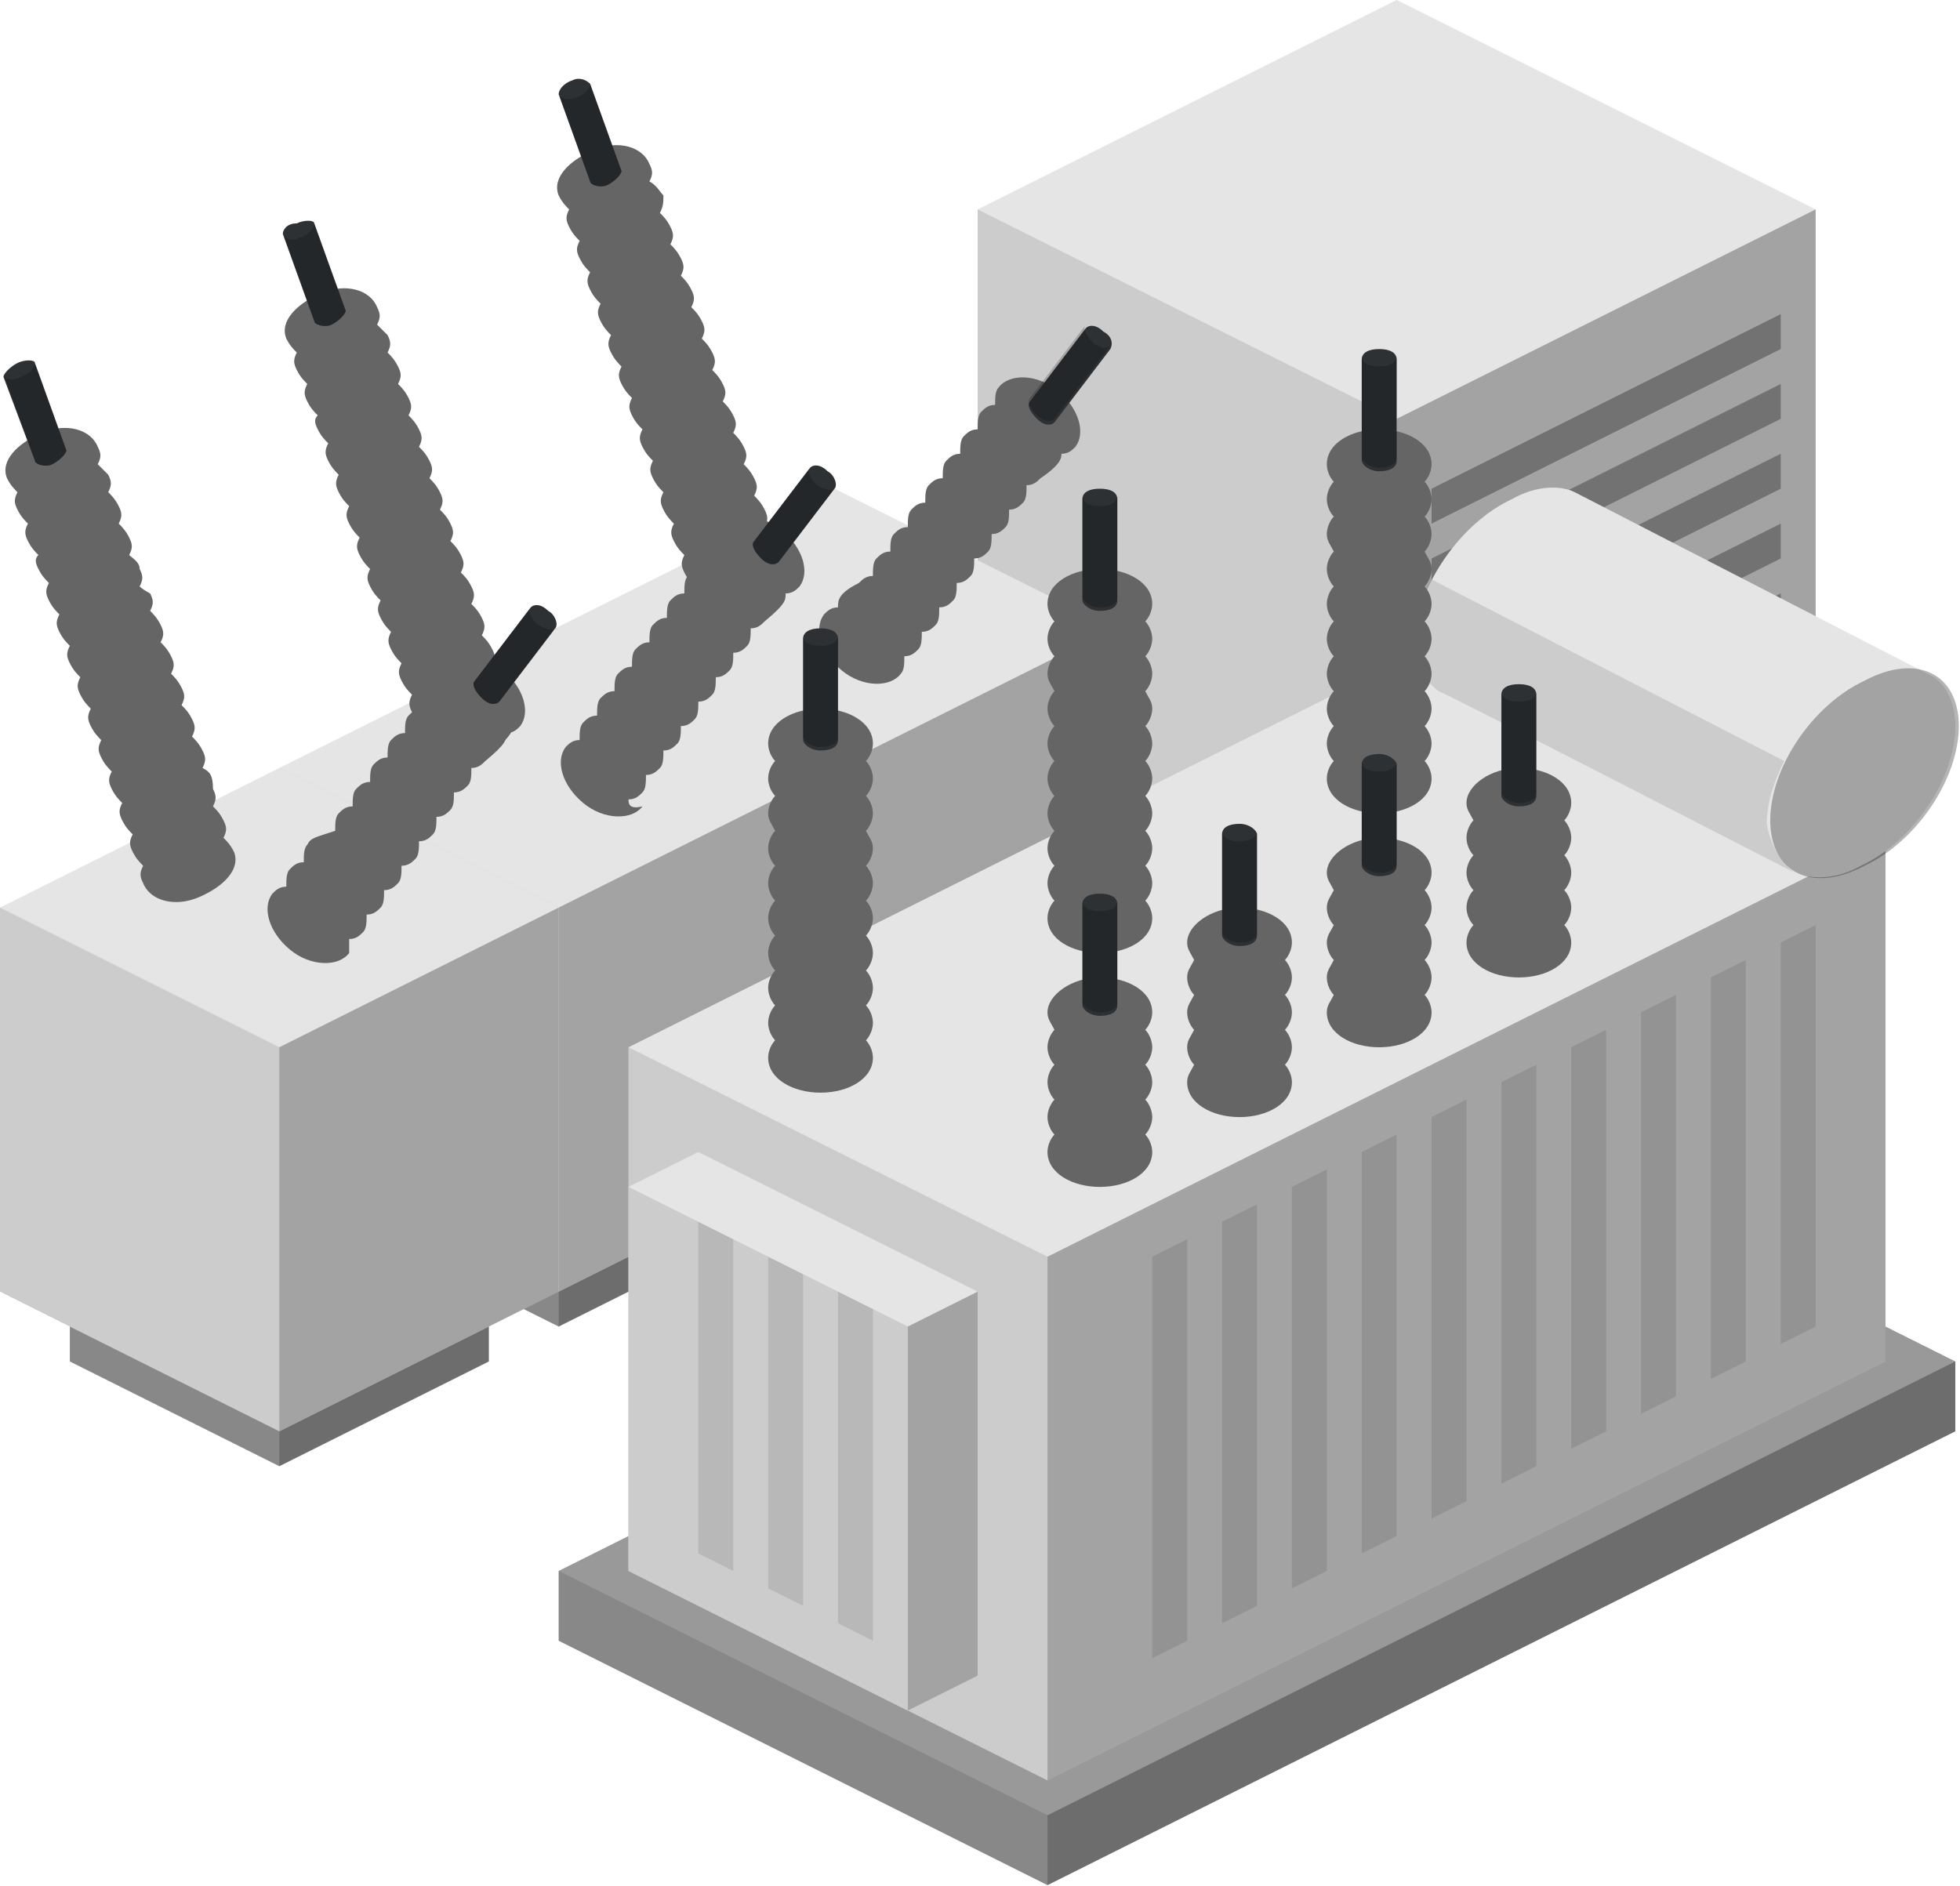 <?xml version="1.0" encoding="UTF-8" standalone="no"?>
<!-- Created with Inkscape (http://www.inkscape.org/) -->

<svg
   xmlns:dc="http://purl.org/dc/elements/1.1/"
   xmlns:cc="http://creativecommons.org/ns#"
   xmlns:rdf="http://www.w3.org/1999/02/22-rdf-syntax-ns#"
   xmlns:svg="http://www.w3.org/2000/svg"
   xmlns="http://www.w3.org/2000/svg"
   xmlns:sodipodi="http://sodipodi.sourceforge.net/DTD/sodipodi-0.dtd"
   xmlns:inkscape="http://www.inkscape.org/namespaces/inkscape"
   width="32.221mm"
   height="31.015mm"
   viewBox="0 0 32.221 31.015"
   version="1.1"
   id="svg581"
   inkscape:version="0.92.2 (5c3e80d, 2017-08-06)"
   sodipodi:docname="electricity-2.svg">
  <defs
     id="defs575" />
  <sodipodi:namedview
     id="base"
     pagecolor="#ffffff"
     bordercolor="#666666"
     borderopacity="1.0"
     inkscape:pageopacity="0.0"
     inkscape:pageshadow="2"
     inkscape:zoom="0.49497475"
     inkscape:cx="-178.46648"
     inkscape:cy="-70.45793"
     inkscape:document-units="mm"
     inkscape:current-layer="svg581"
     showgrid="false"
     inkscape:window-width="1360"
     inkscape:window-height="706"
     inkscape:window-x="-8"
     inkscape:window-y="-8"
     inkscape:window-maximized="1"
     fit-margin-top="0"
     fit-margin-left="0"
     fit-margin-right="0"
     fit-margin-bottom="0" />
  <g
     inkscape:label="Layer 1"
     inkscape:groupmode="layer"
     id="layer1"
     transform="translate(110.202,-169.024)" />
  <g
     id="i363"
     class="top-level-node"
     transform="matrix(0.574,0,0,0.574,0,-1.149)">
    <g
       id="g1829">
      <g
         id="g1827">
        <path
           d="m 40,16 -14,7 v 2 l 14,7 14,-7 v -2 z"
           id="path1641"
           inkscape:connector-curvature="0"
           style="fill:#999999" />
        <path
           d="M 54,25 40,32 V 30 L 54,23 Z"
           id="path1643"
           inkscape:connector-curvature="0"
           style="opacity:0.29" />
        <path
           d="M 40,32 26,25 v -2 l 14,7 z"
           id="path1645"
           inkscape:connector-curvature="0"
           style="opacity:0.11" />
        <path
           d="M 40,2 28,8 v 15 l 12,6 12,-6 V 8 Z"
           id="path1647"
           inkscape:connector-curvature="0"
           style="fill:#e5e5e5" />
        <path
           d="M 52,23 40,29 V 14 L 52,8 Z"
           id="path1649"
           inkscape:connector-curvature="0"
           style="opacity:0.29" />
        <path
           d="M 40,29 28,23 V 8 l 12,6 z"
           id="path1651"
           inkscape:connector-curvature="0"
           style="opacity:0.11" />
        <path
           d="m 51,11 v 1 l -10,5 v -1 z"
           id="path1653"
           inkscape:connector-curvature="0"
           style="opacity:0.3" />
        <path
           d="m 51,13 v 1 l -10,5 v -1 z"
           id="path1655"
           inkscape:connector-curvature="0"
           style="opacity:0.3" />
        <path
           d="m 51,15 v 1 l -10,5 v -1 z"
           id="path1657"
           inkscape:connector-curvature="0"
           style="opacity:0.3" />
        <path
           d="m 51,17 v 1 l -10,5 v -1 z"
           id="path1659"
           inkscape:connector-curvature="0"
           style="opacity:0.3" />
        <path
           d="m 51,19 v 1 l -10,5 v -1 z"
           id="path1661"
           inkscape:connector-curvature="0"
           style="opacity:0.3" />
        <path
           d="m 23.9,29 -6,3 v 1 l 6,3 6,-3 v -1 z"
           id="path1663"
           inkscape:connector-curvature="0"
           style="fill:#999999" />
        <path
           d="m 29.9,33 -6,3 v -1 l 6,-3 z"
           id="path1665"
           inkscape:connector-curvature="0"
           style="opacity:0.29" />
        <path
           d="m 23.9,36 -6,-3 v -1 l 6,3 z"
           id="path1667"
           inkscape:connector-curvature="0"
           style="opacity:0.11" />
        <path
           d="m 23.9,16 -8,4 v 11 l 8,4 8,-4 V 20 Z"
           id="path1669"
           inkscape:connector-curvature="0"
           style="fill:#e5e5e5" />
        <path
           d="m 31.9,31 -8,4 V 24 l 8,-4 z"
           id="path1671"
           inkscape:connector-curvature="0"
           style="opacity:0.29" />
        <path
           d="m 23.9,35 -8,-4 V 20 l 8,4 z"
           id="path1673"
           inkscape:connector-curvature="0"
           style="opacity:0.11" />
        <path
           d="m 30.4,15 c 0.2,0 0.3,-0.1 0.4,-0.2 0.3,-0.4 0.1,-1.1 -0.5,-1.6 -0.6,-0.5 -1.4,-0.5 -1.7,-0.1 -0.1,0.1 -0.1,0.3 -0.1,0.5 -0.2,0 -0.3,0.1 -0.4,0.2 -0.1,0.1 -0.1,0.3 -0.1,0.5 -0.2,0 -0.3,0.1 -0.4,0.2 -0.1,0.1 -0.1,0.3 -0.1,0.5 -0.2,0 -0.3,0.1 -0.4,0.2 -0.1,0.1 -0.1,0.3 -0.1,0.5 -0.2,0 -0.3,0.1 -0.4,0.2 -0.1,0.1 -0.1,0.3 -0.1,0.5 -0.2,0 -0.3,0.1 -0.4,0.2 -0.1,0.1 -0.1,0.3 -0.1,0.5 -0.2,0 -0.3,0.1 -0.4,0.2 -0.1,0.1 -0.1,0.3 -0.1,0.5 -0.2,0 -0.3,0.1 -0.4,0.2 -0.1,0.1 -0.1,0.3 -0.1,0.5 -0.2,0 -0.3,0.1 -0.4,0.2 C 24,19 24,19.2 24,19.4 c -0.2,0 -0.3,0.1 -0.4,0.2 -0.3,0.4 -0.1,1.1 0.5,1.6 0.6,0.5 1.4,0.5 1.7,0.1 0.1,-0.1 0.1,-0.3 0.1,-0.5 0.2,0 0.3,-0.1 0.4,-0.2 0.1,-0.1 0.1,-0.3 0.1,-0.5 0.2,0 0.3,-0.1 0.4,-0.2 0.1,-0.1 0.1,-0.3 0.1,-0.5 0.2,0 0.3,-0.1 0.4,-0.2 0.1,-0.1 0.1,-0.3 0.1,-0.5 0.2,0 0.3,-0.1 0.4,-0.2 0.1,-0.1 0.1,-0.3 0.1,-0.5 0.2,0 0.3,-0.1 0.4,-0.2 0.1,-0.1 0.1,-0.3 0.1,-0.5 0.2,0 0.3,-0.1 0.4,-0.2 0.1,-0.1 0.1,-0.3 0.1,-0.5 0.2,0 0.3,-0.1 0.4,-0.2 0.1,-0.1 0.1,-0.3 0.1,-0.5 0.2,0 0.3,-0.1 0.4,-0.2 0.6,-0.4 0.6,-0.6 0.6,-0.7 z"
           id="path1675"
           inkscape:connector-curvature="0"
           style="fill:#656565" />
        <path
           d="m 31.6,11.5 c -0.2,-0.2 -0.4,-0.2 -0.5,-0.1 l -1.6,2.1 c -0.1,0.1 0,0.3 0.2,0.5 0.2,0.2 0.4,0.2 0.5,0.1 L 31.8,12 c 0.1,-0.2 0,-0.4 -0.2,-0.5 z"
           id="path1677"
           inkscape:connector-curvature="0"
           style="fill:#2d3134" />
        <path
           d="M 31.3,11.8 C 31.1,11.6 31,11.4 31.1,11.3 l -1.6,2.1 c -0.1,0.1 0,0.3 0.2,0.5 0.2,0.2 0.4,0.2 0.5,0.1 l 1.6,-2.1 C 31.7,12 31.5,12 31.3,11.8 Z"
           id="path1679"
           inkscape:connector-curvature="0"
           style="opacity:0.2" />
        <path
           d="M 18.6,7.2 C 18.7,7 18.7,6.9 18.6,6.7 18.4,6.2 17.7,6 17,6.3 c -0.7,0.3 -1.2,0.8 -1,1.3 0.1,0.2 0.2,0.3 0.3,0.4 -0.1,0.2 -0.1,0.3 0,0.5 0.1,0.2 0.2,0.3 0.3,0.4 -0.1,0.2 -0.1,0.3 0,0.5 0.1,0.2 0.2,0.3 0.3,0.4 -0.1,0.2 -0.1,0.3 0,0.5 0.1,0.2 0.2,0.3 0.3,0.4 -0.1,0.2 -0.1,0.3 0,0.5 0.1,0.2 0.2,0.3 0.3,0.4 -0.1,0.2 -0.1,0.3 0,0.5 0.1,0.2 0.2,0.3 0.3,0.4 -0.1,0.2 -0.1,0.3 0,0.5 0.1,0.2 0.2,0.3 0.3,0.4 -0.1,0.2 -0.1,0.3 0,0.5 0.1,0.2 0.2,0.3 0.3,0.4 -0.1,0.2 -0.1,0.3 0,0.5 0.1,0.2 0.2,0.3 0.3,0.4 -0.1,0.2 -0.1,0.3 0,0.5 0.1,0.2 0.2,0.3 0.3,0.4 -0.1,0.2 -0.1,0.3 0,0.5 0.1,0.2 0.2,0.3 0.3,0.4 -0.1,0.2 -0.1,0.3 0,0.5 0.1,0.2 0.2,0.3 0.3,0.4 -0.1,0.2 -0.1,0.3 0,0.5 0.1,0.2 0.2,0.3 0.3,0.4 -0.1,0.2 -0.1,0.3 0,0.5 0.2,0.5 0.9,0.7 1.6,0.4 0.7,-0.3 1.2,-0.8 1,-1.3 -0.1,-0.2 -0.2,-0.3 -0.3,-0.4 0.1,-0.2 0.1,-0.3 0,-0.5 -0.1,-0.2 -0.2,-0.3 -0.3,-0.4 0.1,-0.2 0.1,-0.3 0,-0.5 -0.1,-0.2 -0.2,-0.3 -0.3,-0.4 0.1,-0.2 0.1,-0.3 0,-0.5 -0.1,-0.2 -0.2,-0.3 -0.3,-0.4 0.1,-0.2 0.1,-0.3 0,-0.5 -0.1,-0.2 -0.2,-0.3 -0.3,-0.4 0.1,-0.2 0.1,-0.3 0,-0.5 -0.1,-0.2 -0.2,-0.3 -0.3,-0.4 0.1,-0.2 0.1,-0.3 0,-0.5 -0.1,-0.2 -0.2,-0.3 -0.3,-0.4 0.1,-0.2 0.1,-0.3 0,-0.5 -0.1,-0.2 -0.2,-0.3 -0.3,-0.4 0.1,-0.2 0.1,-0.3 0,-0.5 -0.1,-0.2 -0.2,-0.3 -0.3,-0.4 0.1,-0.2 0.1,-0.3 0,-0.5 C 19.7,10.1 19.6,10 19.5,9.9 19.6,9.7 19.6,9.6 19.5,9.4 19.4,9.2 19.3,9.1 19.2,9 19.3,8.8 19.3,8.7 19.2,8.5 19.1,8.3 19,8.2 18.9,8.1 19,7.9 19,7.8 19,7.6 18.9,7.5 18.8,7.3 18.6,7.2 Z"
           id="path1681"
           inkscape:connector-curvature="0"
           style="fill:#656565" />
        <path
           d="M 16.4,4.3 C 16.1,4.4 16,4.6 16,4.7 l 0.9,2.5 c 0,0.1 0.3,0.2 0.5,0.1 C 17.6,7.2 17.8,7 17.8,6.9 L 16.9,4.4 C 16.8,4.3 16.6,4.2 16.4,4.3 Z"
           id="path1683"
           inkscape:connector-curvature="0"
           style="fill:#2d3134" />
        <path
           d="M 16.5,4.8 C 16.3,4.9 16,4.8 16,4.7 l 0.9,2.5 c 0,0.1 0.3,0.2 0.5,0.1 C 17.6,7.2 17.8,7 17.8,6.9 L 16.9,4.4 c 0,0.1 -0.1,0.3 -0.4,0.4 z"
           id="path1685"
           inkscape:connector-curvature="0"
           style="opacity:0.2" />
        <path
           d="m 16,33 -6,3 v 1 l 6,3 6,-3 v -1 z"
           id="path1687"
           inkscape:connector-curvature="0"
           style="fill:#999999" />
        <path
           d="m 22,37 -6,3 v -1 l 6,-3 z"
           id="path1689"
           inkscape:connector-curvature="0"
           style="opacity:0.29" />
        <path
           d="m 16,40 -6,-3 v -1 l 6,3 z"
           id="path1691"
           inkscape:connector-curvature="0"
           style="opacity:0.11" />
        <path
           d="m 16,20 -8,4 v 11 l 8,4 8,-4 V 24 Z"
           id="path1693"
           inkscape:connector-curvature="0"
           style="fill:#e5e5e5" />
        <path
           d="m 24,35 -8,4 V 28 l 8,-4 z"
           id="path1695"
           inkscape:connector-curvature="0"
           style="opacity:0.29" />
        <path
           d="M 16,39 8,35 V 24 l 8,4 z"
           id="path1697"
           inkscape:connector-curvature="0"
           style="opacity:0.11" />
        <path
           d="m 22.5,19 c 0.2,0 0.3,-0.1 0.4,-0.2 0.3,-0.4 0.1,-1.1 -0.5,-1.6 -0.6,-0.5 -1.4,-0.5 -1.7,-0.1 -0.1,0.1 -0.1,0.3 -0.1,0.5 -0.2,0 -0.3,0.1 -0.4,0.2 -0.1,0.1 -0.1,0.3 -0.1,0.5 -0.2,0 -0.3,0.1 -0.4,0.2 -0.1,0.1 -0.1,0.3 -0.1,0.5 -0.2,0 -0.3,0.1 -0.4,0.2 -0.1,0.1 -0.1,0.3 -0.1,0.5 -0.2,0 -0.3,0.1 -0.4,0.2 -0.1,0.1 -0.1,0.3 -0.1,0.5 -0.2,0 -0.3,0.1 -0.4,0.2 -0.1,0.1 -0.1,0.3 -0.1,0.5 -0.2,0 -0.3,0.1 -0.4,0.2 -0.1,0.1 -0.1,0.3 -0.1,0.5 -0.2,0 -0.3,0.1 -0.4,0.2 -0.1,0.1 -0.1,0.3 -0.1,0.5 -0.2,0 -0.3,0.1 -0.4,0.2 -0.1,0.1 -0.1,0.3 -0.1,0.5 -0.2,0 -0.3,0.1 -0.4,0.2 -0.3,0.4 -0.1,1.1 0.5,1.6 0.6,0.5 1.4,0.5 1.7,0.1 C 18,25.2 18,25 18,24.9 c 0.2,0 0.3,-0.1 0.4,-0.2 0.1,-0.1 0.1,-0.3 0.1,-0.5 0.2,0 0.3,-0.1 0.4,-0.2 0.1,-0.1 0.1,-0.3 0.1,-0.5 0.2,0 0.3,-0.1 0.4,-0.2 0.1,-0.1 0.1,-0.3 0.1,-0.5 0.2,0 0.3,-0.1 0.4,-0.2 0.1,-0.1 0.1,-0.3 0.1,-0.5 0.2,0 0.3,-0.1 0.4,-0.2 0.1,-0.1 0.1,-0.3 0.1,-0.5 0.2,0 0.3,-0.1 0.4,-0.2 0.1,-0.1 0.1,-0.3 0.1,-0.5 0.2,0 0.3,-0.1 0.4,-0.2 0.1,-0.1 0.1,-0.3 0.1,-0.5 0.2,0 0.3,-0.1 0.4,-0.2 0.6,-0.5 0.6,-0.6 0.6,-0.8 z"
           id="path1699"
           inkscape:connector-curvature="0"
           style="fill:#656565" />
        <path
           d="m 23.7,15.5 c -0.2,-0.2 -0.4,-0.2 -0.5,-0.1 l -1.6,2.1 c -0.1,0.1 0,0.3 0.2,0.5 0.2,0.2 0.4,0.2 0.5,0.1 L 23.9,16 c 0.1,-0.1 0,-0.4 -0.2,-0.5 z"
           id="path1701"
           inkscape:connector-curvature="0"
           style="fill:#2d3134" />
        <path
           d="m 23.4,15.9 c -0.2,-0.2 -0.3,-0.4 -0.2,-0.5 l -1.6,2.1 c -0.1,0.1 0,0.3 0.2,0.5 0.2,0.2 0.4,0.2 0.5,0.1 L 23.9,16 c -0.1,0.1 -0.3,0 -0.5,-0.1 z"
           id="path1703"
           inkscape:connector-curvature="0"
           style="opacity:0.2" />
        <path
           d="m 10.8,11.3 c 0.1,-0.2 0.1,-0.3 0,-0.5 -0.2,-0.5 -0.9,-0.7 -1.6,-0.4 -0.7,0.3 -1.2,0.8 -1,1.3 0.1,0.2 0.2,0.3 0.3,0.4 -0.1,0.2 -0.1,0.3 0,0.5 0.1,0.2 0.2,0.3 0.3,0.4 -0.1,0.2 -0.1,0.3 0,0.5 0.1,0.2 0.2,0.3 0.3,0.4 -0.1,0.1 -0.1,0.2 0,0.4 0.1,0.2 0.2,0.3 0.3,0.4 -0.1,0.2 -0.1,0.3 0,0.5 0.1,0.2 0.2,0.3 0.3,0.4 -0.1,0.2 -0.1,0.3 0,0.5 0.1,0.2 0.2,0.3 0.3,0.4 -0.1,0.2 -0.1,0.3 0,0.5 0.1,0.2 0.2,0.3 0.3,0.4 -0.1,0.2 -0.1,0.3 0,0.5 0.1,0.2 0.2,0.3 0.3,0.4 -0.1,0.2 -0.1,0.3 0,0.5 0.1,0.2 0.2,0.3 0.3,0.4 -0.1,0.2 -0.1,0.3 0,0.5 0.1,0.2 0.2,0.3 0.3,0.4 -0.1,0.2 -0.1,0.3 0,0.5 0.1,0.2 0.2,0.3 0.3,0.4 -0.1,0.2 -0.1,0.3 0,0.5 0.1,0.2 0.2,0.3 0.3,0.4 -0.1,0.2 -0.1,0.3 0,0.5 0.1,0.2 0.2,0.3 0.3,0.4 -0.1,0.2 -0.1,0.3 0,0.5 0.2,0.5 0.9,0.7 1.6,0.4 0.7,-0.3 1.2,-0.8 1,-1.3 -0.1,-0.2 -0.2,-0.3 -0.3,-0.4 0.1,-0.2 0.1,-0.3 0,-0.5 -0.1,-0.2 -0.2,-0.3 -0.3,-0.4 0.1,-0.2 0.1,-0.3 0,-0.5 -0.1,-0.2 -0.2,-0.3 -0.3,-0.4 0.1,-0.2 0.1,-0.3 0,-0.5 -0.1,-0.2 -0.2,-0.3 -0.3,-0.4 0.1,-0.2 0.1,-0.3 0,-0.5 -0.1,-0.2 -0.2,-0.3 -0.3,-0.4 0.1,-0.2 0.1,-0.3 0,-0.5 -0.1,-0.2 -0.2,-0.3 -0.3,-0.4 0.1,-0.2 0.1,-0.3 0,-0.5 -0.1,-0.2 -0.2,-0.3 -0.3,-0.4 0.1,-0.2 0.1,-0.3 0,-0.5 -0.1,-0.2 -0.2,-0.3 -0.3,-0.4 0.1,-0.2 0.1,-0.3 0,-0.5 -0.1,-0.2 -0.2,-0.3 -0.3,-0.4 0.1,-0.2 0.1,-0.3 0,-0.5 -0.1,-0.2 -0.2,-0.3 -0.3,-0.4 0.1,-0.2 0.1,-0.3 0,-0.5 -0.1,-0.2 -0.2,-0.3 -0.3,-0.4 0.1,-0.2 0.1,-0.3 0,-0.5 -0.1,-0.2 -0.2,-0.3 -0.3,-0.4 0.1,-0.2 0.1,-0.3 0,-0.5 -0.1,-0.1 -0.2,-0.2 -0.3,-0.3 z"
           id="path1705"
           inkscape:connector-curvature="0"
           style="fill:#656565" />
        <path
           d="M 8.5,8.4 C 8.2,8.4 8.1,8.6 8.1,8.7 L 9,11.2 c 0,0.1 0.3,0.2 0.5,0.1 C 9.7,11.2 9.9,11 9.9,10.9 L 9,8.4 C 9,8.3 8.7,8.3 8.5,8.4 Z"
           id="path1707"
           inkscape:connector-curvature="0"
           style="fill:#2d3134" />
        <path
           d="M 8.6,8.8 C 8.4,8.9 8.2,8.9 8.1,8.7 L 9,11.2 c 0,0.1 0.3,0.2 0.5,0.1 C 9.7,11.2 9.9,11 9.9,10.9 L 9,8.4 C 9,8.5 8.9,8.7 8.6,8.8 Z"
           id="path1709"
           inkscape:connector-curvature="0"
           style="opacity:0.2" />
        <path
           d="m 8,37 -6,3 v 1 l 6,3 6,-3 v -1 z"
           id="path1711"
           inkscape:connector-curvature="0"
           style="fill:#999999" />
        <path
           d="m 14,41 -6,3 v -1 l 6,-3 z"
           id="path1713"
           inkscape:connector-curvature="0"
           style="opacity:0.29" />
        <path
           d="M 8,44 2,41 v -1 l 6,3 z"
           id="path1715"
           inkscape:connector-curvature="0"
           style="opacity:0.11" />
        <path
           d="m 8,24 -8,4 v 11 l 8,4 8,-4 V 28 Z"
           id="path1717"
           inkscape:connector-curvature="0"
           style="fill:#e5e5e5" />
        <path
           d="M 16,39 8,43 V 32 l 8,-4 z"
           id="path1719"
           inkscape:connector-curvature="0"
           style="opacity:0.29" />
        <path
           d="M 8,43 0,39 V 28 l 8,4 z"
           id="path1721"
           inkscape:connector-curvature="0"
           style="opacity:0.11" />
        <path
           d="m 14.5,23 c 0.2,0 0.3,-0.1 0.4,-0.2 0.3,-0.4 0.1,-1.1 -0.5,-1.6 -0.6,-0.5 -1.4,-0.5 -1.7,-0.1 -0.1,0.1 -0.1,0.3 -0.1,0.5 -0.2,0 -0.3,0.1 -0.4,0.2 -0.1,0.1 -0.1,0.3 -0.1,0.5 -0.2,0 -0.3,0.1 -0.4,0.2 -0.1,0.1 -0.1,0.3 -0.1,0.5 -0.2,0 -0.3,0.1 -0.4,0.2 -0.1,0.1 -0.1,0.3 -0.1,0.5 -0.2,0 -0.3,0.1 -0.4,0.2 -0.1,0.1 -0.1,0.3 -0.1,0.5 -0.2,0 -0.3,0.1 -0.4,0.2 -0.1,0.1 -0.1,0.3 -0.1,0.5 -0.2,0 -0.3,0.1 -0.4,0.2 C 9.6,25.4 9.6,25.6 9.6,25.8 9,26 8.9,26 8.8,26.2 8.7,26.3 8.7,26.5 8.7,26.7 8.5,26.7 8.4,26.8 8.3,26.9 8.2,27 8.2,27.2 8.2,27.4 8,27.4 7.9,27.5 7.8,27.6 7.5,28 7.7,28.7 8.3,29.2 c 0.6,0.5 1.4,0.5 1.7,0.1 0,-0.1 0,-0.3 0,-0.4 0.2,0 0.3,-0.1 0.4,-0.2 0.1,-0.1 0.1,-0.3 0.1,-0.5 0.2,0 0.3,-0.1 0.4,-0.2 0.1,-0.1 0.1,-0.3 0.1,-0.5 0.2,0 0.3,-0.1 0.4,-0.2 0.1,-0.1 0.1,-0.3 0.1,-0.5 0.2,0 0.3,-0.1 0.4,-0.2 0.1,-0.1 0.1,-0.3 0.1,-0.5 0.2,0 0.3,-0.1 0.4,-0.2 0.1,-0.1 0.1,-0.3 0.1,-0.5 0.2,0 0.3,-0.1 0.4,-0.2 0.1,-0.1 0.1,-0.3 0.1,-0.5 0.2,0 0.3,-0.1 0.4,-0.2 0.1,-0.1 0.1,-0.3 0.1,-0.5 0.2,0 0.3,-0.1 0.4,-0.2 0.6,-0.5 0.6,-0.6 0.6,-0.8 z"
           id="path1723"
           inkscape:connector-curvature="0"
           style="fill:#656565" />
        <path
           d="m 15.7,19.5 c -0.2,-0.2 -0.4,-0.2 -0.5,-0.1 l -1.6,2.1 c -0.1,0.1 0,0.3 0.2,0.5 0.2,0.2 0.4,0.2 0.5,0.1 L 15.9,20 c 0.1,-0.1 0,-0.4 -0.2,-0.5 z"
           id="path1725"
           inkscape:connector-curvature="0"
           style="fill:#2d3134" />
        <path
           d="m 15.4,19.9 c -0.2,-0.2 -0.3,-0.4 -0.2,-0.5 l -1.6,2.1 c -0.1,0.1 0,0.3 0.2,0.5 0.2,0.2 0.4,0.2 0.5,0.1 L 15.9,20 c -0.1,0.1 -0.3,0 -0.5,-0.1 z"
           id="path1727"
           inkscape:connector-curvature="0"
           style="opacity:0.2" />
        <path
           d="M 2.8,15.3 C 2.9,15.1 2.9,15 2.8,14.8 2.6,14.3 1.9,14.1 1.2,14.4 c -0.7,0.3 -1.2,0.8 -1,1.3 0.1,0.2 0.2,0.3 0.3,0.4 -0.1,0.2 -0.1,0.3 0,0.5 0.1,0.2 0.2,0.3 0.3,0.4 -0.1,0.2 -0.1,0.3 0,0.5 0.1,0.2 0.2,0.3 0.3,0.4 -0.1,0.1 -0.1,0.2 0,0.4 0.1,0.2 0.2,0.3 0.3,0.4 -0.1,0.2 -0.1,0.3 0,0.5 0.1,0.2 0.2,0.3 0.3,0.4 -0.1,0.2 -0.1,0.3 0,0.5 0.1,0.2 0.2,0.3 0.3,0.4 -0.1,0.2 -0.1,0.3 0,0.5 0.1,0.2 0.2,0.3 0.3,0.4 -0.1,0.2 -0.1,0.3 0,0.5 0.1,0.2 0.2,0.3 0.3,0.4 -0.1,0.2 -0.1,0.3 0,0.5 0.1,0.2 0.2,0.3 0.3,0.4 -0.1,0.2 -0.1,0.3 0,0.5 0.1,0.2 0.2,0.3 0.3,0.4 -0.1,0.2 -0.1,0.3 0,0.5 0.1,0.2 0.2,0.3 0.3,0.4 -0.1,0.2 -0.1,0.3 0,0.5 0.1,0.2 0.2,0.3 0.3,0.4 -0.1,0.2 -0.1,0.3 0,0.5 0.1,0.2 0.2,0.3 0.3,0.4 C 4,27 4,27.1 4.1,27.3 4.3,27.8 5,28 5.7,27.7 6.4,27.4 6.9,26.9 6.7,26.4 6.6,26.2 6.5,26.1 6.4,26 6.5,25.8 6.5,25.7 6.4,25.5 6.3,25.3 6.2,25.2 6.1,25.1 6.2,24.9 6.2,24.8 6.1,24.6 6.1,24.2 6,24.1 5.8,24 5.9,23.8 5.9,23.7 5.8,23.5 5.7,23.3 5.6,23.2 5.5,23.1 5.6,22.9 5.6,22.8 5.5,22.6 5.4,22.4 5.3,22.3 5.2,22.2 5.3,22 5.3,21.9 5.2,21.7 5.1,21.5 5,21.4 4.9,21.3 5,21.1 5,21 4.9,20.8 4.8,20.6 4.7,20.5 4.6,20.4 4.7,20.2 4.7,20.1 4.6,19.9 4.5,19.7 4.4,19.6 4.3,19.5 4.4,19.3 4.4,19.2 4.3,19 4.3,19 4.1,18.9 4,18.8 4.1,18.6 4.1,18.5 4,18.3 4,18.1 3.8,18 3.7,17.9 3.8,17.7 3.8,17.6 3.7,17.4 3.6,17.2 3.5,17.1 3.4,17 3.5,16.8 3.5,16.7 3.4,16.5 3.3,16.3 3.2,16.2 3.1,16.1 3.2,15.9 3.2,15.8 3.1,15.6 3,15.5 2.9,15.4 2.8,15.3 Z"
           id="path1729"
           inkscape:connector-curvature="0"
           style="fill:#656565" />
        <path
           d="M 0.5,12.4 C 0.3,12.5 0.1,12.7 0.1,12.8 L 1,15.2 c 0,0.1 0.3,0.2 0.5,0.1 C 1.7,15.2 1.9,15 1.9,14.9 L 1,12.4 c 0,-0.1 -0.3,-0.1 -0.5,0 z"
           id="path1731"
           inkscape:connector-curvature="0"
           style="fill:#2d3134" />
        <path
           d="M 0.6,12.8 C 0.4,12.9 0.1,12.9 0.1,12.7 L 1,15.2 c 0,0.1 0.3,0.2 0.5,0.1 C 1.7,15.2 1.9,15 1.9,14.9 L 1,12.4 c 0,0.1 -0.1,0.3 -0.4,0.4 z"
           id="path1733"
           inkscape:connector-curvature="0"
           style="opacity:0.2" />
        <path
           d="M 42,34 16,47 v 2 l 14,7 26,-13 v -2 z"
           id="path1735"
           inkscape:connector-curvature="0"
           style="fill:#999999" />
        <path
           d="M 56,43 30,56 V 54 L 56,41 Z"
           id="path1737"
           inkscape:connector-curvature="0"
           style="opacity:0.29" />
        <path
           d="M 30,56 16,49 v -2 l 14,7 z"
           id="path1739"
           inkscape:connector-curvature="0"
           style="opacity:0.11" />
        <path
           d="M 42,20 18,32 V 47 L 30,53 54,41 V 26 Z"
           id="path1741"
           inkscape:connector-curvature="0"
           style="fill:#e5e5e5" />
        <path
           d="M 54,41 30,53 V 38 L 54,26 Z"
           id="path1743"
           inkscape:connector-curvature="0"
           style="opacity:0.29" />
        <path
           d="M 30,53 18,47 V 32 l 12,6 z"
           id="path1745"
           inkscape:connector-curvature="0"
           style="opacity:0.11" />
        <path
           d="M 43,44.5 44,44 V 32.5 L 43,33 Z"
           id="path1747"
           inkscape:connector-curvature="0"
           style="opacity:0.1" />
        <path
           d="M 38,35.5 37,36 V 47.5 L 38,47 Z"
           id="path1749"
           inkscape:connector-curvature="0"
           style="opacity:0.1" />
        <path
           d="M 36,36.5 35,37 V 48.5 L 36,48 Z"
           id="path1751"
           inkscape:connector-curvature="0"
           style="opacity:0.1" />
        <path
           d="M 33,49.5 34,49 V 37.5 L 33,38 Z"
           id="path1753"
           inkscape:connector-curvature="0"
           style="opacity:0.1" />
        <path
           d="M 42,33.5 41,34 V 45.5 L 42,45 Z"
           id="path1755"
           inkscape:connector-curvature="0"
           style="opacity:0.1" />
        <path
           d="M 40,34.5 39,35 V 46.5 L 40,46 Z"
           id="path1757"
           inkscape:connector-curvature="0"
           style="opacity:0.1" />
        <path
           d="M 51,40.5 52,40 V 28.5 L 51,29 Z"
           id="path1759"
           inkscape:connector-curvature="0"
           style="opacity:0.1" />
        <path
           d="M 46,31.5 45,32 V 43.5 L 46,43 Z"
           id="path1761"
           inkscape:connector-curvature="0"
           style="opacity:0.1" />
        <path
           d="M 50,29.5 49,30 V 41.5 L 50,41 Z"
           id="path1763"
           inkscape:connector-curvature="0"
           style="opacity:0.1" />
        <path
           d="M 48,30.5 47,31 V 42.5 L 48,42 Z"
           id="path1765"
           inkscape:connector-curvature="0"
           style="opacity:0.1" />
        <path
           d="m 20,35 -2,1 v 11 l 8,4 2,-1 V 39 Z"
           id="path1767"
           inkscape:connector-curvature="0"
           style="fill:#e5e5e5" />
        <path
           d="m 28,50 -2,1 V 40 l 2,-1 z"
           id="path1769"
           inkscape:connector-curvature="0"
           style="opacity:0.29" />
        <path
           d="M 26,51 18,47 V 36 l 8,4 z"
           id="path1771"
           inkscape:connector-curvature="0"
           style="opacity:0.11" />
        <path
           d="m 20,37 1,0.5 V 47 l -1,-0.5 z"
           id="path1773"
           inkscape:connector-curvature="0"
           style="opacity:0.1" />
        <path
           d="m 22,38 1,0.5 V 48 l -1,-0.5 z"
           id="path1775"
           inkscape:connector-curvature="0"
           style="opacity:0.1" />
        <path
           d="M 25,49 24,48.5 V 39 l 1,0.5 z"
           id="path1777"
           inkscape:connector-curvature="0"
           style="opacity:0.1" />
        <path
           d="m 43.3,16.3 c 0.7,-0.4 1.4,-0.4 1.8,-0.2 l 10.1,5.2 c 0.5,0.2 0.8,0.8 0.8,1.5 0,1.5 -1.2,3.3 -2.7,4 -0.7,0.4 -1.4,0.4 -1.9,0.2 0,0 -10.1,-5.2 -10.2,-5.3 -0.4,-0.3 -0.7,-0.8 -0.7,-1.4 0.1,-1.5 1.3,-3.3 2.8,-4 z"
           id="path1779"
           inkscape:connector-curvature="0"
           style="fill:#e5e5e5" />
        <path
           d="M 51.4,27 C 51.2,26.9 41.3,21.8 41.2,21.8 40.8,21.5 40.5,21 40.5,20.4 c 0,-0.6 0.2,-1.2 0.5,-1.8 l 10.1,5.2 c -0.3,0.6 -0.5,1.2 -0.5,1.8 0.1,0.6 0.4,1.1 0.8,1.4 z"
           id="path1781"
           inkscape:connector-curvature="0"
           style="opacity:0.11" />
        <path
           d="m 50.7,25.5 c 0,1.5 1.2,2.1 2.7,1.3 1.5,-0.7 2.7,-2.5 2.7,-4 0,-1.5 -1.2,-2.1 -2.7,-1.3 -1.5,0.7 -2.7,2.5 -2.7,4 z"
           id="path1783"
           inkscape:connector-curvature="0"
           style="opacity:0.29" />
        <path
           d="m 24.8,23.8 c 0.1,-0.1 0.2,-0.3 0.2,-0.5 0,-0.6 -0.7,-1 -1.5,-1 -0.8,0 -1.5,0.4 -1.5,1 0,0.2 0.1,0.4 0.2,0.5 -0.1,0.1 -0.2,0.3 -0.2,0.5 0,0.2 0.1,0.4 0.2,0.5 -0.1,0.1 -0.2,0.3 -0.2,0.5 0,0.2 0.1,0.3 0.2,0.5 -0.1,0.1 -0.2,0.3 -0.2,0.5 0,0.2 0.1,0.4 0.2,0.5 -0.1,0.1 -0.2,0.3 -0.2,0.5 0,0.2 0.1,0.4 0.2,0.5 -0.1,0.1 -0.2,0.3 -0.2,0.5 0,0.2 0.1,0.4 0.2,0.5 -0.1,0.1 -0.2,0.3 -0.2,0.5 0,0.2 0.1,0.4 0.2,0.5 -0.1,0.1 -0.2,0.3 -0.2,0.5 0,0.2 0.1,0.4 0.2,0.5 -0.1,0.1 -0.2,0.3 -0.2,0.5 0,0.2 0.1,0.4 0.2,0.5 -0.1,0.1 -0.2,0.3 -0.2,0.5 0,0.6 0.7,1 1.5,1 0.8,0 1.5,-0.4 1.5,-1 0,-0.2 -0.1,-0.4 -0.2,-0.5 0.1,-0.1 0.2,-0.3 0.2,-0.5 0,-0.2 -0.1,-0.4 -0.2,-0.5 0.1,-0.1 0.2,-0.3 0.2,-0.5 0,-0.2 -0.1,-0.4 -0.2,-0.5 0.1,-0.1 0.2,-0.3 0.2,-0.5 0,-0.2 -0.1,-0.4 -0.2,-0.5 0.1,-0.1 0.2,-0.3 0.2,-0.5 0,-0.2 -0.1,-0.4 -0.2,-0.5 0.1,-0.1 0.2,-0.3 0.2,-0.5 0,-0.2 -0.1,-0.4 -0.2,-0.5 0.1,-0.1 0.2,-0.3 0.2,-0.5 0,-0.2 -0.1,-0.3 -0.2,-0.5 0.1,-0.1 0.2,-0.3 0.2,-0.5 0,-0.2 -0.1,-0.4 -0.2,-0.5 0.1,-0.1 0.2,-0.3 0.2,-0.5 0,-0.2 -0.1,-0.4 -0.2,-0.5 z"
           id="path1785"
           inkscape:connector-curvature="0"
           style="fill:#656565" />
        <path
           d="M 23.5,20 C 23.2,20 23,20.1 23,20.3 v 2.9 c 0,0.1 0.2,0.3 0.5,0.3 0.3,0 0.5,-0.1 0.5,-0.3 V 20.3 C 24,20.1 23.8,20 23.5,20 Z"
           id="path1787"
           inkscape:connector-curvature="0"
           style="fill:#2d3134" />
        <path
           d="M 23.5,20.5 C 23.2,20.5 23,20.4 23,20.2 v 2.9 c 0,0.1 0.2,0.3 0.5,0.3 0.3,0 0.5,-0.1 0.5,-0.3 v -2.9 c 0,0.2 -0.2,0.3 -0.5,0.3 z"
           id="path1789"
           inkscape:connector-curvature="0"
           style="opacity:0.2" />
        <path
           d="m 40.8,15.8 c 0.1,-0.1 0.2,-0.3 0.2,-0.5 0,-0.6 -0.7,-1 -1.5,-1 -0.8,0 -1.5,0.4 -1.5,1 0,0.2 0.1,0.4 0.2,0.5 -0.1,0.1 -0.2,0.3 -0.2,0.5 0,0.2 0.1,0.4 0.2,0.5 -0.1,0.1 -0.2,0.3 -0.2,0.5 0,0.2 0.1,0.3 0.2,0.5 -0.1,0.1 -0.2,0.3 -0.2,0.5 0,0.2 0.1,0.4 0.2,0.5 -0.1,0.1 -0.2,0.3 -0.2,0.5 0,0.2 0.1,0.4 0.2,0.5 -0.1,0.1 -0.2,0.3 -0.2,0.5 0,0.2 0.1,0.4 0.2,0.5 -0.1,0.1 -0.2,0.3 -0.2,0.5 0,0.2 0.1,0.4 0.2,0.5 -0.1,0.1 -0.2,0.3 -0.2,0.5 0,0.2 0.1,0.4 0.2,0.5 -0.1,0.1 -0.2,0.3 -0.2,0.5 0,0.2 0.1,0.4 0.2,0.5 -0.1,0.1 -0.2,0.3 -0.2,0.5 0,0.6 0.7,1 1.5,1 0.8,0 1.5,-0.4 1.5,-1 0,-0.2 -0.1,-0.4 -0.2,-0.5 0.1,-0.1 0.2,-0.3 0.2,-0.5 0,-0.2 -0.1,-0.4 -0.2,-0.5 0.1,-0.1 0.2,-0.3 0.2,-0.5 0,-0.2 -0.1,-0.4 -0.2,-0.5 0.1,-0.1 0.2,-0.3 0.2,-0.5 0,-0.2 -0.1,-0.4 -0.2,-0.5 0.1,-0.1 0.2,-0.3 0.2,-0.5 0,-0.2 -0.1,-0.4 -0.2,-0.5 0.1,-0.1 0.2,-0.3 0.2,-0.5 0,-0.2 -0.1,-0.4 -0.2,-0.5 0.1,-0.1 0.2,-0.3 0.2,-0.5 0,-0.2 -0.1,-0.3 -0.2,-0.5 0.1,-0.1 0.2,-0.3 0.2,-0.5 0,-0.2 -0.1,-0.4 -0.2,-0.5 0.1,-0.1 0.2,-0.3 0.2,-0.5 0,-0.2 -0.1,-0.4 -0.2,-0.5 z"
           id="path1791"
           inkscape:connector-curvature="0"
           style="fill:#656565" />
        <path
           d="M 39.5,12 C 39.2,12 39,12.1 39,12.3 v 2.9 c 0,0.1 0.2,0.3 0.5,0.3 0.3,0 0.5,-0.1 0.5,-0.3 V 12.3 C 40,12.1 39.8,12 39.5,12 Z"
           id="path1793"
           inkscape:connector-curvature="0"
           style="fill:#2d3134" />
        <path
           d="M 39.5,12.5 C 39.2,12.5 39,12.4 39,12.2 v 2.9 c 0,0.1 0.2,0.3 0.5,0.3 0.3,0 0.5,-0.1 0.5,-0.3 v -2.9 c 0,0.2 -0.2,0.3 -0.5,0.3 z"
           id="path1795"
           inkscape:connector-curvature="0"
           style="opacity:0.2" />
        <path
           d="m 32.8,19.8 c 0.1,-0.1 0.2,-0.3 0.2,-0.5 0,-0.6 -0.7,-1 -1.5,-1 -0.8,0 -1.5,0.4 -1.5,1 0,0.2 0.1,0.4 0.2,0.5 -0.1,0.1 -0.2,0.3 -0.2,0.5 0,0.2 0.1,0.4 0.2,0.5 -0.1,0.1 -0.2,0.3 -0.2,0.5 0,0.2 0.1,0.3 0.2,0.5 -0.1,0.1 -0.2,0.3 -0.2,0.5 0,0.2 0.1,0.4 0.2,0.5 -0.1,0.1 -0.2,0.3 -0.2,0.5 0,0.2 0.1,0.4 0.2,0.5 -0.1,0.1 -0.2,0.3 -0.2,0.5 0,0.2 0.1,0.4 0.2,0.5 -0.1,0.1 -0.2,0.3 -0.2,0.5 0,0.2 0.1,0.4 0.2,0.5 -0.1,0.1 -0.2,0.3 -0.2,0.5 0,0.2 0.1,0.4 0.2,0.5 -0.1,0.1 -0.2,0.3 -0.2,0.5 0,0.2 0.1,0.4 0.2,0.5 -0.1,0.1 -0.2,0.3 -0.2,0.5 0,0.6 0.7,1 1.5,1 0.8,0 1.5,-0.4 1.5,-1 0,-0.2 -0.1,-0.4 -0.2,-0.5 0.1,-0.1 0.2,-0.3 0.2,-0.5 0,-0.2 -0.1,-0.4 -0.2,-0.5 0.1,-0.1 0.2,-0.3 0.2,-0.5 0,-0.2 -0.1,-0.4 -0.2,-0.5 0.1,-0.1 0.2,-0.3 0.2,-0.5 0,-0.2 -0.1,-0.4 -0.2,-0.5 0.1,-0.1 0.2,-0.3 0.2,-0.5 0,-0.2 -0.1,-0.4 -0.2,-0.5 0.1,-0.1 0.2,-0.3 0.2,-0.5 0,-0.2 -0.1,-0.4 -0.2,-0.5 0.1,-0.1 0.2,-0.3 0.2,-0.5 0,-0.2 -0.1,-0.3 -0.2,-0.5 0.1,-0.1 0.2,-0.3 0.2,-0.5 0,-0.2 -0.1,-0.4 -0.2,-0.5 0.1,-0.1 0.2,-0.3 0.2,-0.5 0,-0.2 -0.1,-0.4 -0.2,-0.5 z"
           id="path1797"
           inkscape:connector-curvature="0"
           style="fill:#656565" />
        <path
           d="M 31.5,16 C 31.2,16 31,16.1 31,16.3 v 2.9 c 0,0.1 0.2,0.3 0.5,0.3 0.3,0 0.5,-0.1 0.5,-0.3 V 16.3 C 32,16.1 31.8,16 31.5,16 Z"
           id="path1799"
           inkscape:connector-curvature="0"
           style="fill:#2d3134" />
        <path
           d="M 31.5,16.5 C 31.2,16.5 31,16.4 31,16.2 v 2.9 c 0,0.1 0.2,0.3 0.5,0.3 0.3,0 0.5,-0.1 0.5,-0.3 v -2.9 c 0,0.2 -0.2,0.3 -0.5,0.3 z"
           id="path1801"
           inkscape:connector-curvature="0"
           style="opacity:0.2" />
        <path
           d="m 33,31 c 0,-0.6 -0.7,-1 -1.5,-1 -0.8,0 -1.5,0.5 -1.5,1 0,0.2 0.1,0.3 0.2,0.5 -0.1,0.1 -0.2,0.3 -0.2,0.5 0,0.2 0.1,0.4 0.2,0.5 -0.1,0.1 -0.2,0.3 -0.2,0.5 0,0.2 0.1,0.4 0.2,0.5 -0.1,0.1 -0.2,0.3 -0.2,0.5 0,0.2 0.1,0.4 0.2,0.5 -0.1,0.1 -0.2,0.3 -0.2,0.5 0,0.6 0.7,1 1.5,1 0.8,0 1.5,-0.4 1.5,-1 0,-0.2 -0.1,-0.4 -0.2,-0.5 C 32.9,34.4 33,34.2 33,34 33,33.8 32.9,33.6 32.8,33.5 32.9,33.4 33,33.2 33,33 33,32.8 32.9,32.6 32.8,32.5 32.9,32.4 33,32.2 33,32 33,31.8 32.9,31.6 32.8,31.5 32.9,31.4 33,31.2 33,31 Z"
           id="path1803"
           inkscape:connector-curvature="0"
           style="fill:#656565" />
        <path
           d="m 31.5,27.6 c -0.3,0 -0.5,0.1 -0.5,0.3 v 2.9 c 0,0.1 0.2,0.3 0.5,0.3 0.3,0 0.5,-0.1 0.5,-0.3 v -2.9 c 0,-0.2 -0.2,-0.3 -0.5,-0.3 z"
           id="path1805"
           inkscape:connector-curvature="0"
           style="fill:#2d3134" />
        <path
           d="M 31.5,28.1 C 31.2,28.1 31,28 31,27.8 v 2.9 c 0,0.1 0.2,0.3 0.5,0.3 0.3,0 0.5,-0.1 0.5,-0.3 v -2.9 c 0,0.2 -0.2,0.3 -0.5,0.3 z"
           id="path1807"
           inkscape:connector-curvature="0"
           style="opacity:0.2" />
        <path
           d="m 37,29 c 0,-0.6 -0.7,-1 -1.5,-1 -0.8,0 -1.5,0.5 -1.5,1 0,0.2 0.1,0.3 0.2,0.5 -0.1,0.2 -0.2,0.3 -0.2,0.5 0,0.2 0.1,0.4 0.2,0.5 -0.1,0.2 -0.2,0.3 -0.2,0.5 0,0.2 0.1,0.4 0.2,0.5 -0.1,0.2 -0.2,0.3 -0.2,0.5 0,0.2 0.1,0.4 0.2,0.5 -0.1,0.2 -0.2,0.3 -0.2,0.5 0,0.6 0.7,1 1.5,1 0.8,0 1.5,-0.4 1.5,-1 0,-0.2 -0.1,-0.4 -0.2,-0.5 C 36.9,32.4 37,32.2 37,32 37,31.8 36.9,31.6 36.8,31.5 36.9,31.4 37,31.2 37,31 37,30.8 36.9,30.6 36.8,30.5 36.9,30.4 37,30.2 37,30 37,29.8 36.9,29.6 36.8,29.5 36.9,29.4 37,29.2 37,29 Z"
           id="path1809"
           inkscape:connector-curvature="0"
           style="fill:#656565" />
        <path
           d="m 35.5,25.6 c -0.3,0 -0.5,0.1 -0.5,0.3 v 2.9 c 0,0.1 0.2,0.3 0.5,0.3 0.3,0 0.5,-0.1 0.5,-0.3 v -2.9 c 0,-0.1 -0.2,-0.3 -0.5,-0.3 z"
           id="path1811"
           inkscape:connector-curvature="0"
           style="fill:#2d3134" />
        <path
           d="M 35.5,26.1 C 35.2,26.1 35,26 35,25.8 v 2.9 c 0,0.1 0.2,0.3 0.5,0.3 0.3,0 0.5,-0.1 0.5,-0.3 v -2.9 c 0,0.2 -0.2,0.3 -0.5,0.3 z"
           id="path1813"
           inkscape:connector-curvature="0"
           style="opacity:0.2" />
        <path
           d="m 41,27 c 0,-0.6 -0.7,-1 -1.5,-1 -0.8,0 -1.5,0.5 -1.5,1 0,0.2 0.1,0.3 0.2,0.5 -0.1,0.2 -0.2,0.3 -0.2,0.5 0,0.2 0.1,0.4 0.2,0.5 -0.1,0.2 -0.2,0.3 -0.2,0.5 0,0.2 0.1,0.4 0.2,0.5 -0.1,0.2 -0.2,0.3 -0.2,0.5 0,0.2 0.1,0.4 0.2,0.5 -0.1,0.2 -0.2,0.3 -0.2,0.5 0,0.6 0.7,1 1.5,1 0.8,0 1.5,-0.4 1.5,-1 0,-0.2 -0.1,-0.4 -0.2,-0.5 C 40.9,30.4 41,30.2 41,30 41,29.8 40.9,29.6 40.8,29.5 40.9,29.4 41,29.2 41,29 41,28.8 40.9,28.6 40.8,28.5 40.9,28.4 41,28.2 41,28 41,27.8 40.9,27.6 40.8,27.5 40.9,27.4 41,27.2 41,27 Z"
           id="path1815"
           inkscape:connector-curvature="0"
           style="fill:#656565" />
        <path
           d="m 39.5,23.6 c -0.3,0 -0.5,0.1 -0.5,0.3 v 2.9 c 0,0.1 0.2,0.3 0.5,0.3 0.3,0 0.5,-0.1 0.5,-0.3 v -2.9 c 0,-0.1 -0.2,-0.3 -0.5,-0.3 z"
           id="path1817"
           inkscape:connector-curvature="0"
           style="fill:#2d3134" />
        <path
           d="M 39.5,24.1 C 39.2,24.1 39,24 39,23.8 v 2.9 c 0,0.1 0.2,0.3 0.5,0.3 0.3,0 0.5,-0.1 0.5,-0.3 v -2.9 c 0,0.2 -0.2,0.3 -0.5,0.3 z"
           id="path1819"
           inkscape:connector-curvature="0"
           style="opacity:0.2" />
        <path
           d="m 45,25 c 0,-0.6 -0.7,-1 -1.5,-1 -0.8,0 -1.5,0.5 -1.5,1 0,0.2 0.1,0.3 0.2,0.5 -0.1,0.1 -0.2,0.3 -0.2,0.5 0,0.2 0.1,0.4 0.2,0.5 -0.1,0.1 -0.2,0.3 -0.2,0.5 0,0.2 0.1,0.4 0.2,0.5 -0.1,0.1 -0.2,0.3 -0.2,0.5 0,0.2 0.1,0.4 0.2,0.5 -0.1,0.1 -0.2,0.3 -0.2,0.5 0,0.6 0.7,1 1.5,1 0.8,0 1.5,-0.4 1.5,-1 0,-0.2 -0.1,-0.4 -0.2,-0.5 C 44.9,28.4 45,28.2 45,28 45,27.8 44.9,27.6 44.8,27.5 44.9,27.4 45,27.2 45,27 45,26.8 44.9,26.6 44.8,26.5 44.9,26.4 45,26.2 45,26 45,25.8 44.9,25.6 44.8,25.5 44.9,25.4 45,25.2 45,25 Z"
           id="path1821"
           inkscape:connector-curvature="0"
           style="fill:#656565" />
        <path
           d="m 43.5,21.6 c -0.3,0 -0.5,0.1 -0.5,0.3 v 2.9 c 0,0.1 0.2,0.3 0.5,0.3 0.3,0 0.5,-0.1 0.5,-0.3 v -2.9 c 0,-0.2 -0.2,-0.3 -0.5,-0.3 z"
           id="path1823"
           inkscape:connector-curvature="0"
           style="fill:#2d3134" />
        <path
           d="M 43.5,22.1 C 43.2,22.1 43,22 43,21.8 v 2.9 c 0,0.1 0.2,0.3 0.5,0.3 0.3,0 0.5,-0.1 0.5,-0.3 v -2.9 c 0,0.2 -0.2,0.3 -0.5,0.3 z"
           id="path1825"
           inkscape:connector-curvature="0"
           style="opacity:0.2" />
      </g>
    </g>
  </g>
  <g
     id="selection-layer"
     transform="matrix(0.574,0,0,0.574,328.355,-66.657)" />
  <g
     id="global-selection-layer"
     transform="matrix(0.574,0,0,0.574,328.355,-66.657)" />
</svg>

